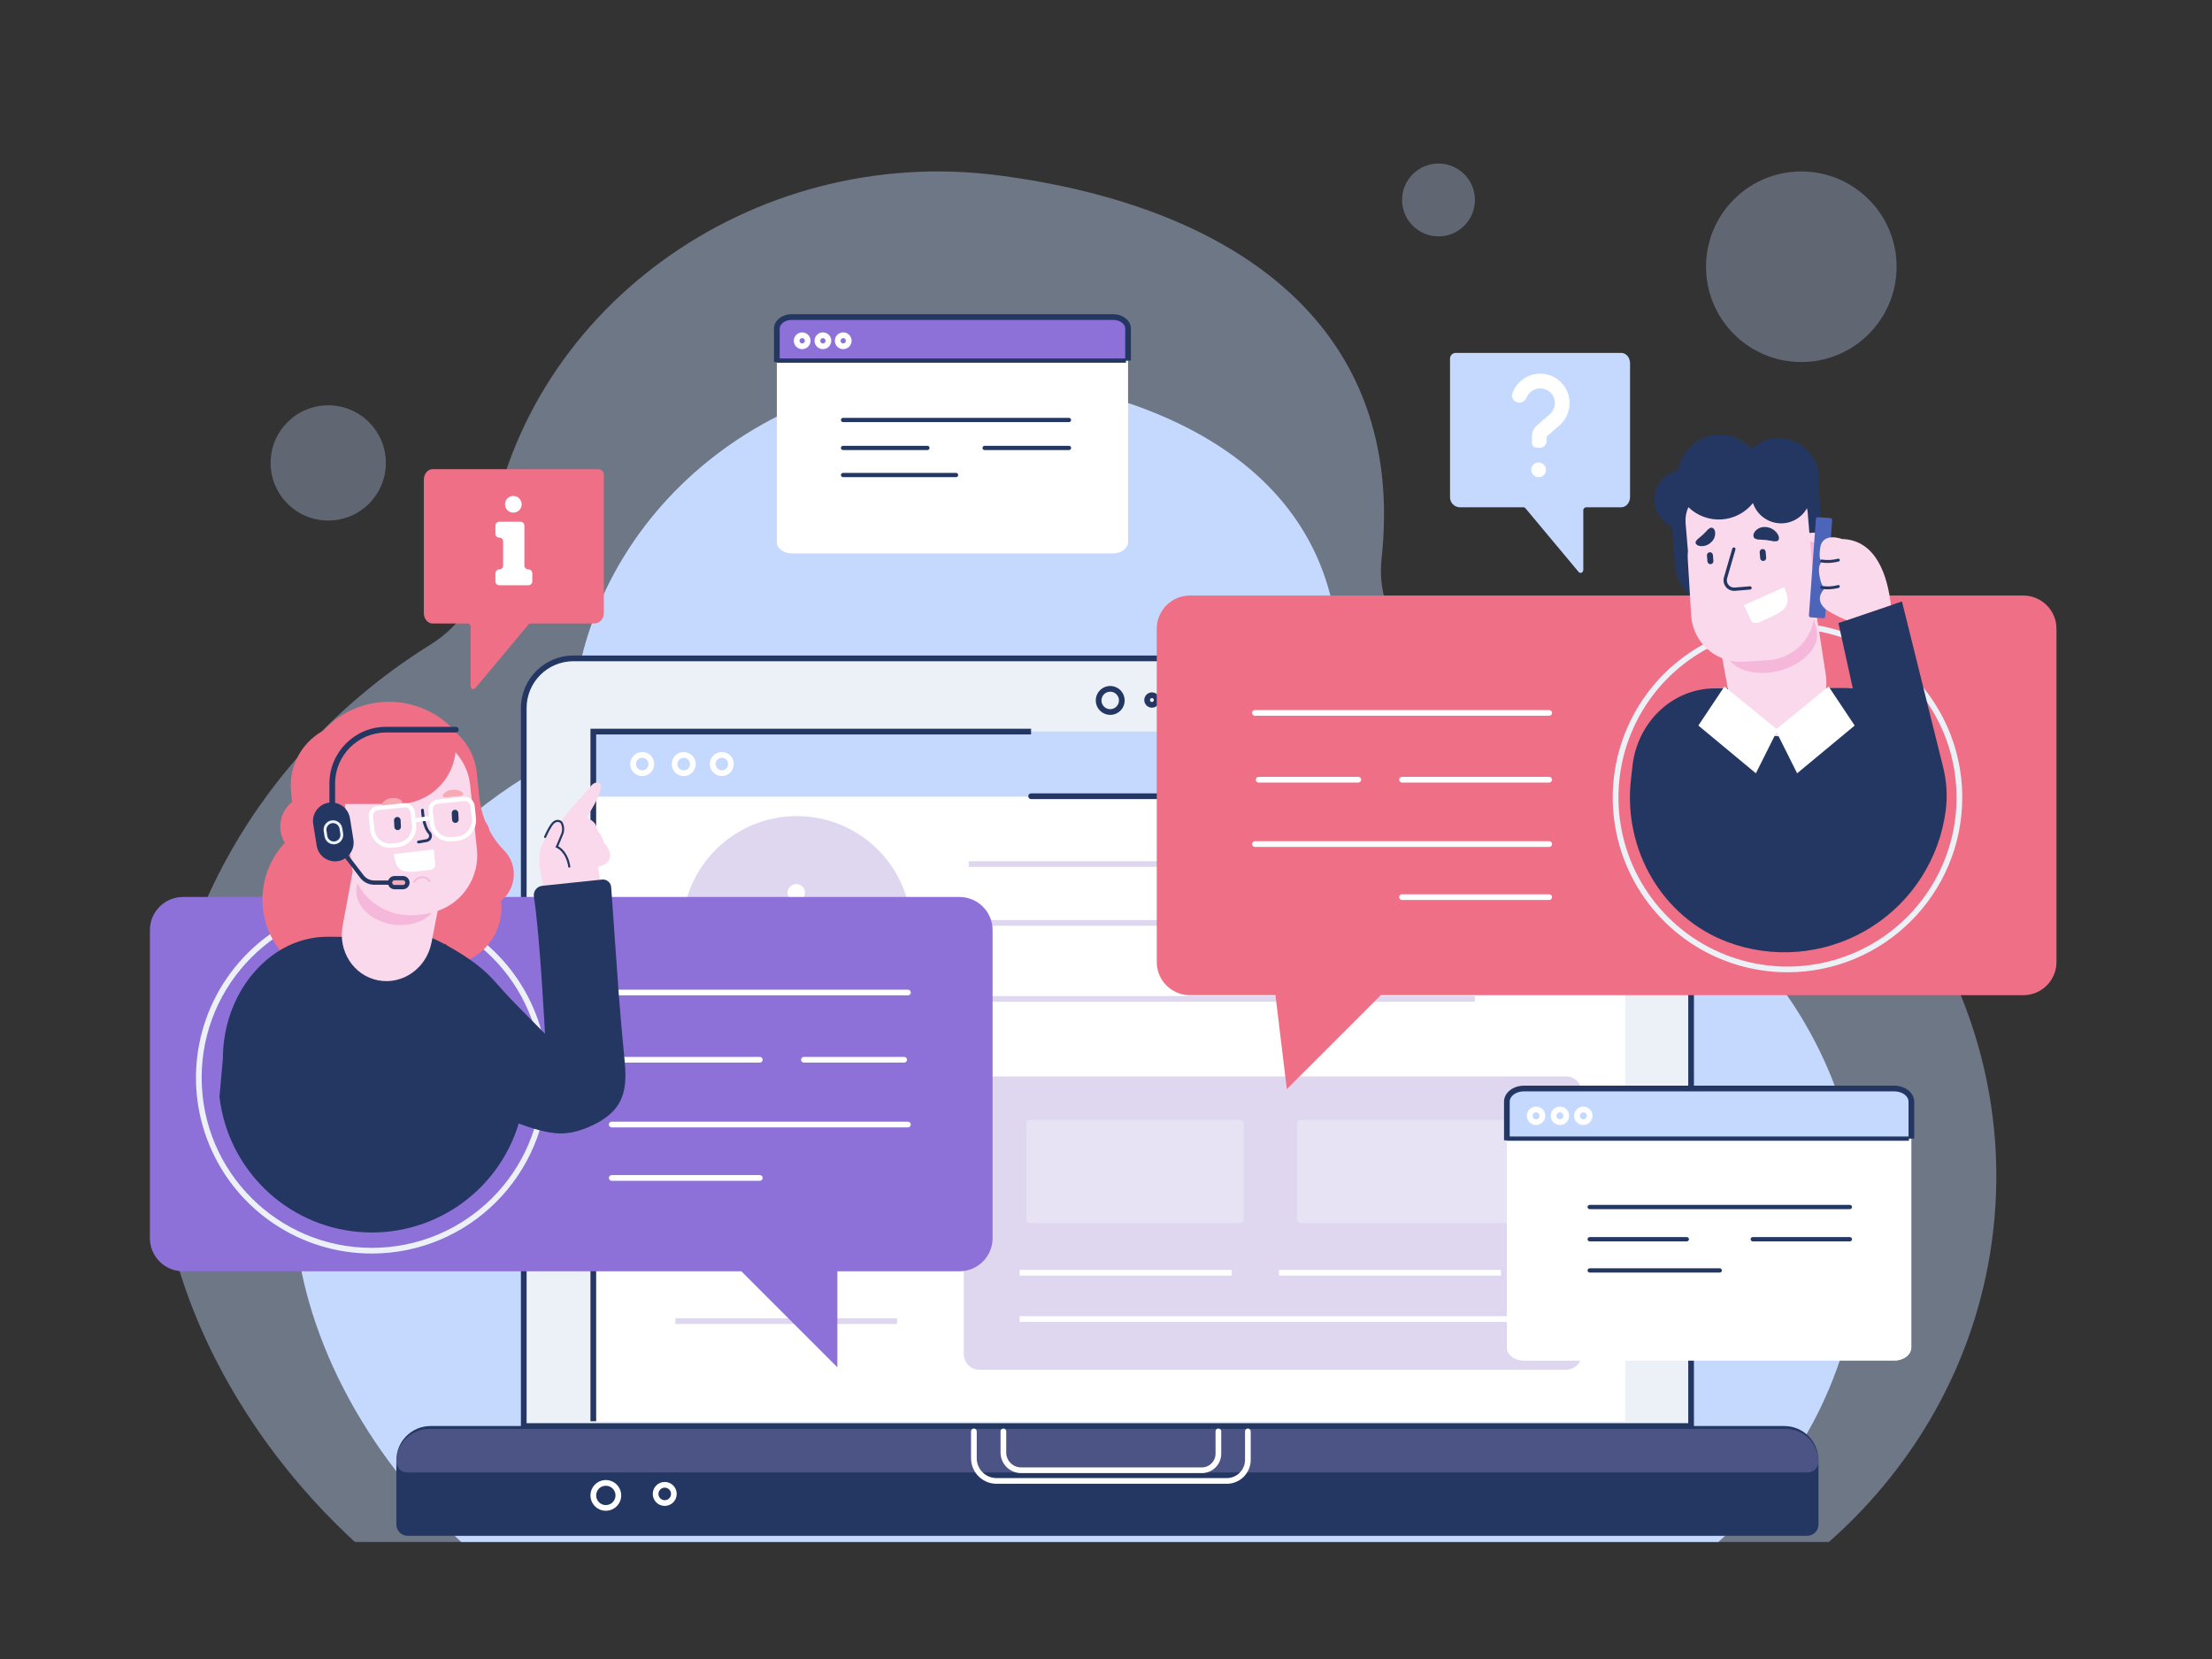 <svg id="landingsvg" xmlns="http://www.w3.org/2000/svg" xmlns:xlink="http://www.w3.org/1999/xlink" viewBox="450 150 1024 768 " shape-rendering="geometricPrecision" text-rendering="geometricPrecision">
    <rect x="450" y="150" width="1024" height="768" fill="#333333" stroke="none"/>
    <style>
        <![CDATA[#landingsvg-female_to {animation: landingsvg-female_to__to 3000ms linear infinite normal forwards}@keyframes landingsvg-female_to__to { 0% {transform: translate(714.446px,628.925px);animation-timing-function: cubic-bezier(0.39,0.575,0.565,1)} 16.667% {transform: translate(723.341px,600.093px);animation-timing-function: cubic-bezier(0.39,0.575,0.565,1)} 33.333% {transform: translate(714.446px,628.925px);animation-timing-function: cubic-bezier(0.39,0.575,0.565,1)} 50% {transform: translate(723.341px,600.093px);animation-timing-function: cubic-bezier(0.39,0.575,0.565,1)} 66.667% {transform: translate(714.446px,628.925px);animation-timing-function: cubic-bezier(0.39,0.575,0.565,1)} 83.333% {transform: translate(723.341px,600.093px);animation-timing-function: cubic-bezier(0.39,0.575,0.565,1)} 100% {transform: translate(714.446px,628.925px)} }#landingsvg-male_to {animation: landingsvg-male_to__to 3000ms linear infinite normal forwards}@keyframes landingsvg-male_to__to { 0% {transform: translate(1193.749px,502.707px);animation-timing-function: cubic-bezier(0.39,0.575,0.565,1)} 16.667% {transform: translate(1184.924px,470.528px);animation-timing-function: cubic-bezier(0.39,0.575,0.565,1)} 33.333% {transform: translate(1193.749px,502.707px);animation-timing-function: cubic-bezier(0.39,0.575,0.565,1)} 50% {transform: translate(1184.924px,470.528px);animation-timing-function: cubic-bezier(0.39,0.575,0.565,1)} 66.667% {transform: translate(1193.749px,502.707px);animation-timing-function: cubic-bezier(0.39,0.575,0.565,1)} 83.333% {transform: translate(1184.924px,470.528px);animation-timing-function: cubic-bezier(0.39,0.575,0.565,1)} 100% {transform: translate(1193.749px,502.707px)} }#landingsvg-question_to {animation: landingsvg-question_to__to 3000ms linear infinite normal forwards}@keyframes landingsvg-question_to__to { 0% {transform: translate(1162.927px,364.304px);animation-timing-function: cubic-bezier(0.39,0.575,0.565,1)} 16.667% {transform: translate(1156.827px,286.709px);animation-timing-function: cubic-bezier(0.39,0.575,0.565,1)} 33.333% {transform: translate(1162.927px,364.304px);animation-timing-function: cubic-bezier(0.39,0.575,0.565,1)} 50% {transform: translate(1156.827px,286.709px);animation-timing-function: cubic-bezier(0.39,0.575,0.565,1)} 66.667% {transform: translate(1162.927px,364.304px);animation-timing-function: cubic-bezier(0.39,0.575,0.565,1)} 83.333% {transform: translate(1156.827px,286.709px);animation-timing-function: cubic-bezier(0.39,0.575,0.565,1)} 100% {transform: translate(1162.927px,364.304px)} }#landingsvg-g25_to {animation: landingsvg-g25_to__to 3000ms linear infinite normal forwards}@keyframes landingsvg-g25_to__to { 0% {transform: translate(687.878px,418.119px);animation-timing-function: cubic-bezier(0.39,0.575,0.565,1)} 16.667% {transform: translate(705.629px,360.254px);animation-timing-function: cubic-bezier(0.39,0.575,0.565,1)} 33.333% {transform: translate(687.878px,418.119px);animation-timing-function: cubic-bezier(0.39,0.575,0.565,1)} 50% {transform: translate(705.629px,360.254px);animation-timing-function: cubic-bezier(0.39,0.575,0.565,1)} 66.667% {transform: translate(687.878px,418.119px);animation-timing-function: cubic-bezier(0.39,0.575,0.565,1)} 83.333% {transform: translate(705.629px,360.254px);animation-timing-function: cubic-bezier(0.39,0.575,0.565,1)} 100% {transform: translate(687.878px,418.119px)} }]]>
    </style>
    <g id="landingsvg-background">
        <g id="landingsvg-g1" opacity="0.41">
            <path
                id="landingsvg-path1"
                d="M523.514,684.8C518.813,583.923,570.774,497.281,649.199,448.456C663.714,439.512,673.355,424.434,675.382,407.505Q675.54,406.147,675.716,404.786C690.096,294.024,797.797,216.216,912.512,231.219C1022.241,245.57,1101.234,301.303,1089.566,408.632C1089.511,409.137,1089.451,409.871,1089.387,410.801C1087.349,440.049,1111.232,464.64,1141.628,465.333Q1151.19,465.551,1160.874,466.519C1291.784,479.667,1386.748,592.746,1372.806,718.989C1366.43,776.728,1338.078,827.299,1296.666,863.819L614.273,863.819C562.401,816.106,526.549,749.915,523.514,684.8Z"
                fill="rgb(197,217,255)"
                stroke="none"
                stroke-width="1"
            />
        </g>
        <circle id="landingsvg-circle1" r="26.674" transform="matrix(1 0 0 1 601.951 364.304)" opacity="0.31" fill="rgb(197,217,255)" stroke="none" stroke-width="1" />
        <circle
            id="landingsvg-circle2"
            r="44.118"
            transform="matrix(0.707 -0.707 0.707 0.707 1283.88 273.485)"
            opacity="0.31"
            fill="rgb(197,217,255)"
            stroke="none"
            stroke-width="1"
        />
        <path
            id="landingsvg-path2"
            d="M1132.787,242.57C1132.787,251.882,1125.238,259.431,1115.926,259.431C1106.614,259.431,1099.066,251.882,1099.066,242.57C1099.066,233.258,1106.615,225.709,1115.927,225.709C1120.398,225.709,1124.687,227.485,1127.849,230.647C1131.011,233.81,1132.787,238.098,1132.787,242.57Z"
            opacity="0.31"
            fill="rgb(197,217,255)"
            stroke="none"
            stroke-width="1"
        />
        <path
            id="landingsvg-path3"
            d="M586.079,711.143C582.069,625.11,626.384,551.216,693.269,509.577C705.648,501.948,713.87,489.089,715.599,474.651Q715.733,473.493,715.883,472.332C728.147,377.869,820.001,311.51,917.836,324.305C1011.418,336.545,1078.787,384.077,1068.836,475.612C1068.789,476.042,1068.738,476.669,1068.683,477.462C1066.945,502.407,1087.314,523.379,1113.237,523.97Q1121.392,524.156,1129.651,524.981C1241.298,536.195,1322.289,632.634,1310.398,740.301C1304.96,789.543,1280.78,832.674,1245.462,863.819L663.482,863.819C619.243,823.127,588.667,766.675,586.079,711.143Z"
            fill="rgb(197,217,255)"
            stroke="none"
            stroke-width="1"
        />
    </g>
    <g id="landingsvg-laptop">
        <g id="landingsvg-g2">
            <path
                id="landingsvg-path4"
                d="M1232.854,810.149L692.458,810.149L692.458,477.757C692.458,465.068,702.744,454.782,715.433,454.782L1209.879,454.782C1215.972,454.782,1221.816,457.203,1226.125,461.511C1230.434,465.82,1232.854,471.664,1232.854,477.757Z"
                fill="rgb(236,241,247)"
                stroke="none"
                stroke-width="1"
            />
            <path
                id="landingsvg-path5"
                d="M1234.172,811.466L691.139,811.466L691.139,477.757C691.155,464.347,702.022,453.48,715.432,453.464L1209.879,453.464C1223.289,453.48,1234.157,464.347,1234.172,477.757ZM693.776,808.829L1231.536,808.829L1231.536,477.757C1231.522,465.802,1221.834,456.114,1209.879,456.101L715.432,456.101C703.477,456.114,693.789,465.802,693.776,477.757Z"
                fill="rgb(36,55,98)"
                stroke="none"
                stroke-width="1"
            />
        </g>
        <rect id="landingsvg-rect1" width="477.72" height="319.254" rx="0" ry="0" transform="matrix(1 0 0 1 724.66 488.676)" fill="rgb(255,255,255)" stroke="none" stroke-width="1" />
        <rect id="landingsvg-rect2" width="477.72" height="30.177" rx="0" ry="0" transform="matrix(1 0 0 1 724.66 488.618)" fill="rgb(197,217,255)" stroke="none" stroke-width="1" />
        <path
            id="landingsvg-path6"
            d="M747.301,509.253C745.058,509.253,743.035,507.902,742.176,505.829C741.318,503.757,741.792,501.371,743.378,499.785C744.965,498.199,747.35,497.724,749.423,498.583C751.495,499.441,752.847,501.464,752.846,503.707C752.842,506.768,750.362,509.249,747.301,509.253ZM747.301,500.797C746.124,500.796,745.063,501.505,744.612,502.593C744.161,503.68,744.41,504.932,745.242,505.764C746.074,506.597,747.326,506.846,748.414,506.395C749.501,505.945,750.21,504.884,750.21,503.707C750.208,502.101,748.907,500.799,747.301,500.797Z"
            fill="rgb(255,255,255)"
            stroke="none"
            stroke-width="1"
        />
        <path
            id="landingsvg-path7"
            d="M766.515,509.253C764.271,509.253,762.249,507.901,761.391,505.829C760.533,503.756,761.007,501.37,762.594,499.784C764.18,498.198,766.566,497.724,768.638,498.583C770.711,499.442,772.062,501.464,772.061,503.707C772.057,506.769,769.576,509.25,766.515,509.253ZM766.515,500.797C765.338,500.797,764.277,501.506,763.826,502.593C763.376,503.681,763.625,504.932,764.457,505.764C765.289,506.597,766.541,506.846,767.628,506.395C768.716,505.945,769.425,504.884,769.425,503.707C769.423,502.1,768.121,500.798,766.515,500.797Z"
            fill="rgb(255,255,255)"
            stroke="none"
            stroke-width="1"
        />
        <path
            id="landingsvg-path8"
            d="M784.147,509.253C781.904,509.253,779.881,507.902,779.023,505.829C778.164,503.757,778.639,501.371,780.225,499.785C781.811,498.199,784.197,497.724,786.269,498.583C788.342,499.441,789.693,501.464,789.693,503.707C789.689,506.768,787.208,509.249,784.147,509.253ZM784.147,500.797C782.97,500.796,781.909,501.505,781.458,502.593C781.008,503.68,781.256,504.932,782.089,505.764C782.921,506.597,784.173,506.846,785.26,506.395C786.348,505.945,787.057,504.884,787.057,503.707C787.055,502.101,785.753,500.799,784.147,500.797Z"
            fill="rgb(255,255,255)"
            stroke="none"
            stroke-width="1"
        />
        <polygon
            id="landingsvg-polygon1"
            points="725.977,807.931 723.341,807.931 723.341,487.358 927.31,487.358 927.31,489.994 725.977,489.994 725.977,807.931"
            fill="rgb(36,55,98)"
            stroke="none"
            stroke-width="1"
        />
        <g id="landingsvg-g3" opacity="0.4">
            <circle id="landingsvg-circle3" r="53.101" transform="matrix(1 0 0 1 818.869 580.894)" fill="rgb(175,156,218)" stroke="none" stroke-width="1" />
            <path
                id="landingsvg-path9"
                d="M903.416,648.303L1174.954,648.303C1178.962,648.303,1182.211,651.552,1182.211,655.56L1182.211,776.864C1182.211,780.872,1178.962,784.122,1174.954,784.122L903.415,784.122C901.491,784.122,899.645,783.357,898.284,781.996C896.923,780.635,896.158,778.789,896.158,776.864L896.158,655.561C896.158,653.636,896.923,651.79,898.284,650.429C899.645,649.068,901.491,648.303,903.416,648.303Z"
                fill="rgb(175,156,218)"
                stroke="none"
                stroke-width="1"
            />
            <path
                id="landingsvg-path10"
                d="M926.784,668.432L1024.064,668.432C1024.509,668.432,1024.935,668.609,1025.249,668.923C1025.563,669.237,1025.74,669.663,1025.74,670.108L1025.74,714.537C1025.74,714.981,1025.563,715.407,1025.249,715.721C1024.935,716.036,1024.509,716.212,1024.064,716.212L926.784,716.212C926.34,716.212,925.914,716.036,925.6,715.721C925.286,715.407,925.109,714.981,925.109,714.537L925.109,670.108C925.109,669.182,925.859,668.432,926.784,668.432Z"
                opacity="0.28"
                fill="rgb(255,255,255)"
                stroke="none"
                stroke-width="1"
            />
            <path
                id="landingsvg-path11"
                d="M1052.194,668.432L1149.474,668.432C1149.918,668.432,1150.344,668.609,1150.658,668.923C1150.972,669.237,1151.149,669.663,1151.149,670.108L1151.149,714.537C1151.149,714.981,1150.972,715.407,1150.658,715.721C1150.344,716.036,1149.918,716.212,1149.474,716.212L1052.193,716.212C1051.268,716.212,1050.518,715.462,1050.518,714.537L1050.518,670.108C1050.518,669.663,1050.695,669.237,1051.009,668.923C1051.323,668.609,1051.749,668.432,1052.194,668.432Z"
                opacity="0.28"
                fill="rgb(255,255,255)"
                stroke="none"
                stroke-width="1"
            />
            <g id="landingsvg-g4">
                <path
                    id="landingsvg-path12"
                    d="M825.845,594.832L825.935,594.832C826.966,594.832,827.802,595.668,827.802,596.699L827.802,600.65C827.802,601.145,827.605,601.62,827.255,601.97C826.905,602.32,826.43,602.517,825.935,602.517L811.804,602.517C810.772,602.517,809.937,601.681,809.937,600.65L809.937,596.723C809.937,595.692,810.772,594.856,811.804,594.856L811.807,594.856C812.838,594.856,813.674,594.02,813.674,592.989L813.674,581.321C813.674,580.29,812.838,579.454,811.807,579.454L811.807,579.454C811.311,579.454,810.837,579.257,810.486,578.907C810.136,578.557,809.939,578.082,809.939,577.587L809.939,573.631C809.939,573.136,810.136,572.661,810.486,572.311C810.837,571.961,811.311,571.764,811.807,571.764L822.11,571.764C822.605,571.764,823.08,571.961,823.43,572.311C823.78,572.661,823.977,573.136,823.977,573.631L823.977,592.965C823.977,593.46,824.174,593.935,824.524,594.285C824.874,594.636,825.35,594.832,825.845,594.832Z"
                    fill="rgb(255,255,255)"
                    stroke="none"
                    stroke-width="1"
                />
                <path
                    id="landingsvg-path13"
                    d="M818.615,559.27L818.615,559.27C820.846,559.27,822.655,561.079,822.655,563.31L822.655,563.31C822.655,565.541,820.846,567.35,818.615,567.35L818.615,567.35C816.384,567.35,814.575,565.541,814.575,563.31L814.575,563.31C814.575,561.079,816.384,559.27,818.615,559.27Z"
                    fill="rgb(255,255,255)"
                    stroke="none"
                    stroke-width="1"
                />
            </g>
            <rect id="landingsvg-rect3" width="234.295" height="2.636" rx="0" ry="0" transform="matrix(1 0 0 1 898.457 548.672)" fill="rgb(175,156,218)" stroke="none" stroke-width="1" />
            <rect id="landingsvg-rect4" width="234.295" height="2.636" rx="0" ry="0" transform="matrix(1 0 0 1 898.457 611.117)" fill="rgb(175,156,218)" stroke="none" stroke-width="1" />
            <rect id="landingsvg-rect5" width="98.166" height="2.636" rx="0" ry="0" transform="matrix(1 0 0 1 898.457 575.921)" fill="rgb(175,156,218)" stroke="none" stroke-width="1" />
            <rect id="landingsvg-rect6" width="102.607" height="2.636" rx="0" ry="0" transform="matrix(1 0 0 1 762.654 732.971)" fill="rgb(175,156,218)" stroke="none" stroke-width="1" />
            <rect id="landingsvg-rect7" width="102.607" height="2.636" rx="0" ry="0" transform="matrix(1 0 0 1 762.654 760.282)" fill="rgb(175,156,218)" stroke="none" stroke-width="1" />
            <rect id="landingsvg-rect8" width="102.746" height="2.636" rx="0" ry="0" transform="matrix(1 0 0 1 1018.52 575.921)" fill="rgb(175,156,218)" stroke="none" stroke-width="1" />
            <rect id="landingsvg-rect9" width="234.295" height="2.636" rx="0" ry="0" transform="matrix(1 0 0 1 922.037 759.327)" fill="rgb(255,255,255)" stroke="none" stroke-width="1" />
            <rect id="landingsvg-rect10" width="98.166" height="2.636" rx="0" ry="0" transform="matrix(1 0 0 1 922.037 737.858)" fill="rgb(255,255,255)" stroke="none" stroke-width="1" />
            <rect id="landingsvg-rect11" width="102.746" height="2.636" rx="0" ry="0" transform="matrix(1 0 0 1 1042.1 737.858)" fill="rgb(255,255,255)" stroke="none" stroke-width="1" />
        </g>
        <path
            id="landingsvg-path14"
            d="M963.951,480.937C961.247,480.937,958.809,479.309,957.774,476.811C956.739,474.312,957.311,471.437,959.223,469.525C961.135,467.612,964.011,467.04,966.509,468.075C969.007,469.11,970.636,471.548,970.636,474.252C970.631,477.942,967.641,480.932,963.951,480.937ZM963.951,470.203C961.715,470.202,959.902,472.015,959.901,474.251C959.901,476.487,961.713,478.3,963.95,478.301C966.186,478.301,967.999,476.489,968,474.253C967.998,472.017,966.187,470.206,963.951,470.203Z"
            fill="rgb(36,55,98)"
            stroke="none"
            stroke-width="1"
        />
        <path
            id="landingsvg-path15"
            d="M983.26,477.606C981.829,477.606,980.538,476.743,979.991,475.421C979.443,474.099,979.746,472.577,980.758,471.565C981.77,470.553,983.292,470.25,984.614,470.798C985.937,471.345,986.799,472.636,986.799,474.067C986.797,476.02,985.214,477.604,983.26,477.606ZM983.26,473.164C982.895,473.164,982.566,473.384,982.426,473.722C982.287,474.059,982.364,474.447,982.622,474.705C982.88,474.963,983.268,475.04,983.605,474.901C983.943,474.761,984.162,474.432,984.162,474.067C984.162,473.569,983.758,473.165,983.26,473.164Z"
            fill="rgb(36,55,98)"
            stroke="none"
            stroke-width="1"
        />
        <path
            id="landingsvg-path16"
            d="M1286.556,860.981L638.756,860.981C637.358,860.981,636.017,860.425,635.028,859.436C634.039,858.448,633.483,857.106,633.484,855.708L633.484,825.967C633.484,821.771,635.15,817.748,638.116,814.782C641.083,811.815,645.106,810.149,649.301,810.149L1276.011,810.149C1280.206,810.149,1284.23,811.815,1287.196,814.782C1290.163,817.748,1291.829,821.771,1291.829,825.967L1291.829,855.708C1291.829,857.106,1291.274,858.448,1290.285,859.436C1289.296,860.425,1287.955,860.981,1286.556,860.981Z"
            fill="rgb(36,55,98)"
            stroke="none"
            stroke-width="1"
        />
        <path
            id="landingsvg-path17"
            d="M1286.785,831.656L638.527,831.656C637.189,831.656,635.906,831.124,634.96,830.179C634.015,829.233,633.483,827.95,633.483,826.612L633.483,826.612C633.484,818.256,640.257,811.483,648.613,811.482L1276.698,811.482C1280.71,811.482,1284.559,813.076,1287.396,815.914C1290.234,818.751,1291.828,822.599,1291.828,826.612L1291.828,826.612C1291.828,829.397,1289.57,831.655,1286.785,831.656Z"
            opacity="0.29"
            fill="rgb(175,156,218)"
            stroke="none"
            stroke-width="1"
        />
        <path
            id="landingsvg-path18"
            d="M1017.93,836.884L911.331,836.884C904.813,836.876,899.532,831.594,899.525,825.077L899.525,812.617C899.532,811.893,900.12,811.31,900.844,811.31C901.567,811.31,902.155,811.893,902.162,812.617L902.162,825.077C902.167,830.139,906.269,834.241,911.331,834.247L1017.93,834.247C1022.583,834.242,1026.354,830.471,1026.359,825.818L1026.359,812.617C1026.365,811.893,1026.953,811.31,1027.677,811.31C1028.4,811.31,1028.989,811.893,1028.995,812.617L1028.995,825.819C1028.988,831.927,1024.038,836.877,1017.93,836.884Z"
            fill="rgb(255,255,255)"
            stroke="none"
            stroke-width="1"
        />
        <path
            id="landingsvg-path19"
            d="M1006.378,831.943L922.723,831.943C917.452,831.937,913.18,827.666,913.174,822.395L913.174,812.617C913.18,811.893,913.769,811.31,914.492,811.31C915.216,811.31,915.804,811.893,915.81,812.617L915.81,822.395C915.814,826.211,918.907,829.303,922.723,829.307L1006.378,829.307C1009.873,829.303,1012.705,826.471,1012.709,822.976L1012.709,812.616C1012.715,811.893,1013.303,811.31,1014.027,811.31C1014.75,811.31,1015.339,811.893,1015.345,812.616L1015.345,822.976C1015.34,827.927,1011.328,831.938,1006.378,831.943Z"
            fill="rgb(255,255,255)"
            stroke="none"
            stroke-width="1"
        />
        <path
            id="landingsvg-path20"
            d="M730.458,849.383C727.58,849.383,724.984,847.649,723.883,844.989C722.781,842.33,723.39,839.268,725.426,837.233C727.462,835.197,730.523,834.588,733.183,835.691C735.842,836.793,737.576,839.388,737.576,842.267C737.571,846.196,734.387,849.379,730.458,849.383ZM730.458,837.785C727.984,837.785,725.977,839.791,725.977,842.265C725.977,844.74,727.983,846.747,730.457,846.747C732.932,846.747,734.939,844.742,734.939,842.267C734.937,839.793,732.932,837.788,730.458,837.785Z"
            fill="rgb(255,255,255)"
            stroke="none"
            stroke-width="1"
        />
        <path
            id="landingsvg-path21"
            d="M757.725,847.128C754.663,847.128,752.181,844.646,752.181,841.584C752.18,838.522,754.662,836.04,757.724,836.039C760.786,836.039,763.269,838.521,763.269,841.582C763.267,844.643,760.786,847.124,757.725,847.128ZM757.725,838.676C756.549,838.676,755.488,839.384,755.038,840.471C754.588,841.558,754.837,842.809,755.669,843.64C756.501,844.472,757.752,844.72,758.839,844.27C759.925,843.819,760.633,842.759,760.633,841.582C760.631,839.977,759.33,838.677,757.725,838.676Z"
            fill="rgb(255,255,255)"
            stroke="none"
            stroke-width="1"
        />
        <path
            id="landingsvg-path22"
            d="M1202.379,519.914L927.31,519.914C926.586,519.907,926.003,519.319,926.003,518.596C926.003,517.872,926.586,517.284,927.31,517.277L1202.38,517.277C1202.854,517.273,1203.293,517.524,1203.531,517.933C1203.769,518.343,1203.769,518.848,1203.531,519.258C1203.293,519.667,1202.854,519.918,1202.38,519.914Z"
            fill="rgb(36,55,98)"
            stroke="none"
            stroke-width="1"
        />
    </g>
    <g id="landingsvg-female_to" transform="translate(714.446,628.925)">
        <g id="landingsvg-female" transform="translate(-714.446,-628.925)">
            <g id="landingsvg-g5">
                <path
                    id="landingsvg-path23"
                    d="M894.149,565.235L534.744,565.235C526.265,565.235,519.391,572.109,519.391,580.588L519.391,723.162C519.391,727.234,521.009,731.139,523.888,734.018C526.767,736.897,530.672,738.515,534.744,738.515L793.183,738.515L837.638,782.97L837.638,738.515L894.149,738.515C898.22,738.515,902.126,736.897,905.005,734.018C907.884,731.139,909.501,727.234,909.501,723.162L909.501,580.588C909.501,576.516,907.884,572.611,905.005,569.732C902.125,566.853,898.22,565.235,894.149,565.235Z"
                    fill="rgb(141,113,216)"
                    stroke="none"
                    stroke-width="1"
                />
                <path
                    id="landingsvg-path24"
                    d="M622.141,730.304C589.21,730.304,559.521,710.467,546.919,680.042C534.316,649.617,541.283,614.597,564.569,591.311C587.855,568.025,622.875,561.06,653.3,573.662C683.724,586.265,703.561,615.954,703.561,648.885C703.51,693.831,667.087,730.254,622.141,730.304ZM622.141,570.1C578.63,570.1,543.357,605.373,543.357,648.884C543.357,692.395,578.629,727.668,622.14,727.668C665.651,727.668,700.924,692.396,700.925,648.885C700.876,605.394,665.632,570.15,622.141,570.1Z"
                    fill="rgb(236,241,247)"
                    stroke="none"
                    stroke-width="1"
                />
              <animateTransform repeatCount="indefinite"/>
            </g>
            <path
                id="landingsvg-path25"
                d="M870.293,610.783L733.171,610.783C732.447,610.776,731.864,610.188,731.864,609.464C731.864,608.741,732.447,608.153,733.171,608.146L870.293,608.146C870.767,608.142,871.206,608.392,871.444,608.802C871.682,609.211,871.682,609.717,871.444,610.127C871.206,610.536,870.767,610.787,870.293,610.783Z"
                fill="rgb(255,255,255)"
                stroke="none"
                stroke-width="1"
            />
            <path
                id="landingsvg-path26"
                d="M870.293,671.899L733.171,671.899C732.447,671.892,731.864,671.304,731.864,670.581C731.864,669.857,732.447,669.269,733.171,669.263L870.293,669.263C870.767,669.258,871.206,669.509,871.444,669.918C871.682,670.328,871.682,670.834,871.444,671.243C871.206,671.653,870.767,671.903,870.293,671.899Z"
                fill="rgb(255,255,255)"
                stroke="none"
                stroke-width="1"
            />
            <path
                id="landingsvg-path27"
                d="M801.733,641.908L733.171,641.908C732.447,641.902,731.864,641.314,731.864,640.59C731.864,639.867,732.447,639.278,733.171,639.272L801.733,639.272C802.206,639.268,802.646,639.518,802.884,639.928C803.122,640.337,803.122,640.843,802.884,641.252C802.646,641.662,802.206,641.912,801.733,641.908Z"
                fill="rgb(255,255,255)"
                stroke="none"
                stroke-width="1"
            />
            <path
                id="landingsvg-path28"
                d="M801.733,696.622L733.171,696.622C732.447,696.615,731.864,696.027,731.864,695.304C731.864,694.58,732.447,693.992,733.171,693.986L801.733,693.986C802.206,693.981,802.646,694.232,802.884,694.641C803.122,695.051,803.122,695.557,802.884,695.966C802.646,696.376,802.206,696.626,801.733,696.622Z"
                fill="rgb(255,255,255)"
                stroke="none"
                stroke-width="1"
            />
            <path
                id="landingsvg-path29"
                d="M868.541,641.908L822.144,641.908C821.421,641.902,820.838,641.314,820.838,640.59C820.838,639.867,821.421,639.278,822.144,639.272L868.541,639.272C869.015,639.268,869.454,639.518,869.692,639.928C869.93,640.337,869.93,640.843,869.692,641.252C869.454,641.662,869.015,641.912,868.541,641.908Z"
                fill="rgb(255,255,255)"
                stroke="none"
                stroke-width="1"
            />
            <g id="landingsvg-g6">
                <path
                    id="landingsvg-path30"
                    d="M687.8,553.2C687.446,549.557,685.837,546.15,683.25,543.561C680.691,540.976,678.512,538.042,676.775,534.846C676.338,533.123,675.587,531.496,674.562,530.044C673.131,526.383,672.21,522.542,671.822,518.63L671.145,511.673C671.131,511.55,671.123,511.425,671.109,511.301L670.785,507.986C670.112,501.1,666.975,494.689,661.952,489.931C654.891,481.336,644.653,475.962,633.568,475.031L633.568,475.031C620.832,473.94,608.31,478.815,599.664,488.23C589.508,493.782,583.632,504.848,584.722,516.371L585.2,521.28C582.083,523.759,580.126,527.414,579.788,531.382L579.788,531.382C579.526,534.461,580.255,537.543,581.871,540.178C572.342,550.325,569.068,564.842,573.319,578.096C577.57,591.351,588.677,601.256,602.329,603.968C615.982,606.681,630.031,601.774,639.026,591.151C643.109,594.376,648.05,596.328,653.234,596.764L653.234,596.764C660.275,597.363,667.266,595.14,672.668,590.584C678.07,586.028,681.441,579.513,682.04,572.472L682.04,572.472C682.191,570.681,682.16,568.878,681.948,567.093C686.109,563.739,688.307,558.52,687.8,553.2Z"
                    fill="rgb(239,112,134)"
                    stroke="none"
                    stroke-width="1"
                />
                <g id="landingsvg-g7">
                    <g id="landingsvg-g8">
                        <path
                            id="landingsvg-path31"
                            d="M700.279,553.959C699.433,550.197,699.45,546.291,700.329,542.537L705.121,532.139C705.869,530.483,707.725,529.632,709.468,530.147C709.494,530.155,709.521,530.163,709.547,530.172L715.024,523.498C715.725,522.645,723.336,514.38,723.944,513.458C724.634,512.413,727.625,511.332,728.12,513.444C729.034,517.342,721.5,528.449,721.5,528.449C721.5,528.449,725.183,530.041,725.854,532.072C726.525,534.104,726.822,534.79,726.822,534.79C728.127,536.247,729.058,537.998,729.537,539.894L729.914,540.763C729.914,540.763,730.808,540.498,732.194,544.387C732.777,545.904,732.473,547.619,731.406,548.845C730.69,549.699,729.754,550.34,728.7,550.7L726.861,551.355L728.811,564.389L701.912,562.987Z"
                            fill="rgb(249,217,235)"
                            stroke="none"
                            stroke-width="1"
                        />
                        <g id="landingsvg-g9">
                            <path
                                id="landingsvg-path32"
                                d="M713.548,551.187C712.373,543.738,707.79,541.991,707.79,541.991C707.79,541.991,708.813,539.673,710.16,536.342C710.915,534.62,710.861,532.651,710.014,530.973C709.894,530.741,709.713,530.545,709.492,530.406C708.776,529.959,707.001,529.311,705.12,532.139C704.056,533.832,703.129,535.609,702.35,537.451"
                                fill="rgb(249,217,235)"
                                stroke="none"
                                stroke-width="1"
                            />
                            <path
                                id="landingsvg-path33"
                                d="M713.547,551.67C713.31,551.67,713.107,551.497,713.07,551.262C711.958,544.21,707.793,542.511,707.617,542.442L707.146,542.258L707.348,541.796C707.358,541.773,708.383,539.446,709.713,536.16C710.413,534.571,710.367,532.752,709.588,531.2C709.507,531.043,709.385,530.91,709.236,530.816C708.536,530.379,707.12,530.005,705.523,532.407C704.471,534.075,703.558,535.827,702.793,537.645C702.686,537.889,702.401,538,702.156,537.893C701.912,537.786,701.801,537.501,701.908,537.256C702.695,535.387,703.634,533.586,704.718,531.871C706.904,528.585,709.12,529.605,709.748,529.995C710.042,530.179,710.281,530.439,710.442,530.747C711.355,532.551,711.416,534.669,710.609,536.523C709.607,538.999,708.777,540.935,708.42,541.757C709.66,542.424,713.028,544.786,714.025,551.111C714.045,551.238,714.014,551.367,713.939,551.471C713.864,551.575,713.75,551.644,713.623,551.664C713.598,551.668,713.573,551.67,713.547,551.67Z"
                                fill="rgb(36,55,98)"
                                stroke="none"
                                stroke-width="1"
                            />
                        </g>
                    </g>
                    <path
                        id="landingsvg-path34"
                        d="M738.945,638.816C738.043,629.716,737.26,620.604,736.537,611.487C735.917,603.672,733.768,571.805,732.921,560.649C732.843,559.628,732.355,558.681,731.567,558.027C730.779,557.372,729.76,557.064,728.741,557.174L701.03,560.071C699.843,560.19,698.757,560.792,698.025,561.735C697.294,562.678,696.981,563.879,697.161,565.059C699.951,583.089,702.29,628.564,702.29,628.564L688.439,614.521C684.921,610.954,681.638,607.17,678.273,603.458C672.36,596.935,664.554,591.955,656.854,587.63L655.934,586.801L656.009,587.168C653.761,585.927,651.446,584.809,649.076,583.819L601.042,583.658C598.62,583.681,596.205,583.93,593.829,584.401C574.432,588.041,558.189,605.954,554.149,628.997C553.501,632.681,553.175,636.413,553.173,640.153L551.601,657.708C555.472,691.147,582.285,717.275,615.813,720.278C649.341,723.282,680.371,702.335,690.123,670.117C696.626,672.532,703.208,674.486,708.71,674.695C714.184,674.904,719.587,673.208,724.554,670.807C729.169,668.576,733.652,665.575,736.363,661.095C740.43,654.376,739.688,646.325,738.945,638.816Z"
                        fill="rgb(36,55,98)"
                        stroke="none"
                        stroke-width="1"
                    />
                </g>
                <g id="landingsvg-g10">
                    <path
                        id="landingsvg-path35"
                        d="M670.804,543.358L667.629,513.315C667.034,507.714,664.671,502.448,660.883,498.28C659.381,511.895,647.878,522.202,634.18,522.204L609.673,522.204L612.56,549.514C612.705,550.807,612.949,552.088,613.289,553.345L608.647,578.402C606.345,590.235,613.677,601.617,625.025,603.825C636.373,606.033,647.438,598.231,649.741,586.398L652.601,571.698C664.488,567.593,672.014,555.876,670.804,543.358Z"
                        fill="rgb(249,217,235)"
                        stroke="none"
                        stroke-width="1"
                    />
                    <path
                        id="landingsvg-path36"
                        d="M643.013,573.549C631.647,574.817,620.67,568.976,615.37,558.842L615.049,560.926C613.846,568.735,621.308,576.365,631.717,577.969L631.717,577.969C639.237,579.127,646.218,576.813,649.979,572.5C648.687,572.835,647.373,573.078,646.047,573.228Z"
                        opacity="0.46"
                        fill="rgb(239,146,199)"
                        stroke="none"
                        stroke-width="1"
                    />
                    <g id="landingsvg-g11">
                        <path
                            id="landingsvg-path37"
                            d="M660.875,530.955L660.875,530.955C661.279,530.935,661.659,530.755,661.931,530.454C662.202,530.154,662.343,529.758,662.322,529.354L662.168,526.305C662.148,525.901,661.968,525.521,661.667,525.25C661.367,524.978,660.971,524.837,660.567,524.858L660.567,524.858C660.163,524.878,659.783,525.058,659.512,525.359C659.24,525.659,659.099,526.055,659.12,526.459L659.274,529.508C659.294,529.912,659.474,530.292,659.775,530.563C660.075,530.835,660.471,530.976,660.875,530.955Z"
                            fill="rgb(36,55,98)"
                            stroke="none"
                            stroke-width="1"
                        />
                        <g id="landingsvg-g12">
                            <path
                                id="landingsvg-path38"
                                d="M634.158,534.289L634.158,534.289C634.563,534.269,634.942,534.089,635.214,533.788C635.485,533.488,635.626,533.092,635.606,532.688L635.452,529.639C635.409,528.797,634.692,528.149,633.85,528.192L633.85,528.192C633.446,528.212,633.066,528.392,632.795,528.693C632.523,528.993,632.382,529.389,632.403,529.793L632.557,532.842C632.577,533.246,632.758,533.626,633.058,533.897C633.358,534.169,633.754,534.31,634.158,534.289Z"
                                fill="rgb(36,55,98)"
                                stroke="none"
                                stroke-width="1"
                            />
                            <path
                                id="landingsvg-path39"
                                d="M655.675,519.112C656.368,519.211,657.074,519.179,657.755,519.019C658.483,518.9,659.217,518.797,659.859,518.727C660.503,518.656,661.245,518.598,661.985,518.557C662.68,518.567,663.37,518.445,664.02,518.198C664.539,517.931,664.671,517.312,663.902,516.653C662.56,515.744,660.921,515.382,659.321,515.641C657.753,515.702,656.282,516.411,655.259,517.6C654.746,518.399,655.083,518.965,655.675,519.112Z"
                                fill="rgb(247,169,180)"
                                stroke="none"
                                stroke-width="1"
                            />
                            <path
                                id="landingsvg-path40"
                                d="M627.544,523.393C628.245,523.466,628.953,523.399,629.628,523.196C630.35,523.034,631.08,522.889,631.72,522.784C632.36,522.679,633.103,522.581,633.843,522.501C634.541,522.479,635.228,522.316,635.861,522.023C636.362,521.713,636.448,521.048,635.626,520.384C634.241,519.488,632.557,519.179,630.944,519.524C629.363,519.672,627.925,520.505,627.011,521.803C626.556,522.678,626.938,523.266,627.544,523.393Z"
                                fill="rgb(247,169,180)"
                                stroke="none"
                                stroke-width="1"
                            />
                            <path
                                id="landingsvg-path41"
                                d="M643.75,540.452C643.409,540.451,643.125,540.19,643.095,539.85C643.066,539.51,643.301,539.204,643.637,539.144L647.347,538.489C647.839,538.403,648.26,538.085,648.479,537.635C648.697,537.186,648.686,536.659,648.45,536.218C645.251,532.994,644.919,525.401,644.906,525.078C644.892,524.714,645.176,524.408,645.539,524.394C645.717,524.377,645.892,524.437,646.023,524.558C646.154,524.678,646.227,524.849,646.224,525.027C646.227,525.101,646.553,532.524,649.439,535.342L649.543,535.473C650.031,536.285,650.088,537.285,649.694,538.147C649.301,539.009,648.509,539.622,647.576,539.786L643.866,540.442C643.828,540.449,643.789,540.452,643.75,540.452Z"
                                fill="rgb(36,55,98)"
                                stroke="none"
                                stroke-width="1"
                            />
                            <path
                                id="landingsvg-path42"
                                d="M641.847,558.662C641.708,558.667,641.577,558.598,641.503,558.481C641.429,558.363,641.423,558.215,641.488,558.093C642.238,556.669,643.689,555.753,645.297,555.689C646.905,555.626,648.424,556.425,649.283,557.785C649.394,557.966,649.34,558.202,649.16,558.316C648.981,558.43,648.744,558.379,648.627,558.201C647.916,557.075,646.659,556.414,645.328,556.466C643.997,556.518,642.796,557.276,642.175,558.454C642.111,558.577,641.986,558.656,641.847,558.662Z"
                                opacity="0.46"
                                fill="rgb(239,146,199)"
                                stroke="none"
                                stroke-width="1"
                            />
                            <path
                                id="landingsvg-path43"
                                d="M641.667,530.821C641.151,530.82,640.722,530.421,640.683,529.906C640.645,529.39,641.01,528.933,641.521,528.855L649.577,527.637C649.928,527.581,650.282,527.717,650.505,527.994C650.728,528.271,650.785,528.646,650.654,528.976C650.523,529.307,650.225,529.541,649.874,529.591L641.817,530.809C641.767,530.817,641.717,530.821,641.667,530.821Z"
                                fill="rgb(255,255,255)"
                                stroke="none"
                                stroke-width="1"
                            />
                            <path
                                id="landingsvg-path44"
                                d="M658.316,539.578C653.526,539.568,649.513,535.954,649.004,531.192L648.375,525.24C648.107,522.699,649.95,520.422,652.491,520.153L664.644,518.87C667.185,518.602,669.462,520.444,669.731,522.985L670.336,528.713C670.886,533.981,667.069,538.7,661.803,539.263L659.308,539.527C658.978,539.561,658.647,539.578,658.316,539.578ZM665.135,520.821C665.041,520.821,664.946,520.826,664.852,520.837L652.699,522.12C651.244,522.273,650.189,523.577,650.342,525.032L650.971,530.983C651.176,532.933,652.148,534.722,653.672,535.956C655.197,537.19,657.15,537.767,659.1,537.56L661.594,537.296C665.775,536.85,668.806,533.104,668.369,528.923L667.764,523.194C667.623,521.848,666.49,520.825,665.136,520.822Z"
                                fill="rgb(255,255,255)"
                                stroke="none"
                                stroke-width="1"
                            />
                            <path
                                id="landingsvg-path45"
                                d="M630.628,542.501C625.841,542.49,621.831,538.874,621.326,534.114L620.698,528.162C620.433,525.622,622.274,523.347,624.813,523.075L636.966,521.792C639.504,521.534,641.776,523.371,642.053,525.907L642.659,531.637C643.214,536.906,639.394,541.628,634.125,542.187L634.124,542.187L631.629,542.449C631.297,542.484,630.962,542.501,630.628,542.501ZM634.021,541.202L634.021,541.202ZM637.453,523.744C637.36,523.744,637.266,523.749,637.174,523.759L625.022,525.042C623.568,525.197,622.513,526.499,622.665,527.954L623.293,533.905C623.499,535.855,624.471,537.644,625.995,538.877C627.52,540.11,629.472,540.688,631.422,540.482L633.918,540.219C638.098,539.772,641.128,536.027,640.692,531.845L640.087,526.116C639.943,524.769,638.808,523.746,637.453,523.744Z"
                                fill="rgb(255,255,255)"
                                stroke="none"
                                stroke-width="1"
                            />
                        </g>
                        <path
                            id="landingsvg-path46"
                            d="M645.443,553.117L648.798,552.763C650.425,552.591,651.648,551.543,651.53,550.421L650.771,543.235L632.299,545.406C633.323,555.109,638.709,553.828,645.443,553.117Z"
                            fill="rgb(255,255,255)"
                            stroke="none"
                            stroke-width="1"
                        />
                    </g>
                </g>
                <g id="landingsvg-g13">
                    <path
                        id="landingsvg-path47"
                        d="M661.052,486.466L628.721,486.466C614.243,486.482,602.51,498.215,602.494,512.694L602.494,521.56C602.372,521.574,602.254,521.561,602.133,521.581L602.133,521.581C597.443,522.346,594.251,526.755,594.989,531.449L596.599,541.499C597.364,546.189,601.773,549.38,606.467,548.642C607.661,548.448,608.799,548.001,609.806,547.332L616.733,556.368C618.287,558.386,620.688,559.571,623.235,559.578L632.925,559.578C633.471,559.578,633.914,559.135,633.914,558.589C633.914,558.043,633.471,557.6,632.925,557.6L623.235,557.6C621.303,557.596,619.482,556.697,618.304,555.165L611.313,546.047C613.173,544.115,614.023,541.424,613.611,538.774L612.001,528.724C611.413,525.164,608.672,522.347,605.13,521.663L605.13,512.693C605.144,499.669,615.698,489.115,628.721,489.101L661.052,489.101C661.776,489.095,662.359,488.506,662.359,487.783C662.359,487.059,661.776,486.471,661.052,486.465Z"
                        fill="rgb(36,55,98)"
                        stroke="none"
                        stroke-width="1"
                    />
                    <g id="landingsvg-g14">
                        <path
                            id="landingsvg-path48"
                            d="M636.533,560.68L632.644,560.68C631.495,560.677,630.564,559.746,630.561,558.597L630.561,558.597C630.564,557.448,631.495,556.518,632.644,556.514L636.533,556.514C637.682,556.518,638.613,557.448,638.616,558.597L638.616,558.597C638.613,559.746,637.682,560.677,636.533,560.68Z"
                            fill="rgb(247,169,180)"
                            stroke="none"
                            stroke-width="1"
                        />
                        <path
                            id="landingsvg-path49"
                            d="M636.533,561.668L632.644,561.668C630.948,561.668,629.572,560.293,629.572,558.597C629.572,556.901,630.948,555.526,632.644,555.526L636.533,555.526C638.229,555.526,639.604,556.901,639.604,558.597C639.604,560.293,638.229,561.668,636.533,561.668ZM632.644,557.503C632.039,557.503,631.55,557.993,631.55,558.597C631.55,559.201,632.039,559.691,632.644,559.691L636.533,559.691C637.137,559.691,637.627,559.201,637.627,558.597C637.627,557.993,637.137,557.503,636.533,557.503Z"
                            fill="rgb(36,55,98)"
                            stroke="none"
                            stroke-width="1"
                        />
                    </g>
                    <g id="landingsvg-g15">
                        <path
                            id="landingsvg-path50"
                            d="M605.125,540.156L605.125,540.156C603.107,540.474,601.211,539.102,600.882,537.086L600.495,534.668C600.178,532.65,601.55,530.754,603.566,530.425L603.566,530.425C605.583,530.108,607.479,531.48,607.807,533.496L608.195,535.914C608.512,537.932,607.14,539.827,605.125,540.156Z"
                            fill="rgb(36,55,98)"
                            stroke="none"
                            stroke-width="1"
                        />
                        <path
                            id="landingsvg-path51"
                            d="M604.535,540.862C602.395,540.857,600.573,539.303,600.231,537.19L599.843,534.771C599.473,532.398,601.092,530.172,603.464,529.792C605.836,529.412,608.069,531.021,608.459,533.391L608.846,535.81C609.221,538.187,607.604,540.421,605.229,540.807L605.229,540.807C605,540.844,604.768,540.863,604.535,540.862ZM604.153,531.038C603.262,531.041,602.417,531.432,601.839,532.109C601.261,532.787,601.008,533.683,601.146,534.563L601.533,536.982C601.661,537.779,602.1,538.493,602.754,538.966C603.408,539.439,604.224,539.633,605.021,539.505L605.021,539.505C606.679,539.237,607.808,537.678,607.543,536.019L607.156,533.6C606.914,532.128,605.645,531.045,604.153,531.039Z"
                            fill="rgb(236,241,247)"
                            stroke="none"
                            stroke-width="1"
                        />
                    </g>
                </g>
            </g>
        </g>
    </g>
    <g id="landingsvg-male_to" transform="translate(1193.749,502.707)">
        <g id="landingsvg-male" transform="translate(-1193.749,-502.707)">
            <path
                id="landingsvg-path52"
                d="M1386.648,425.701L1000.851,425.701C996.779,425.701,992.874,427.319,989.995,430.198C987.115,433.077,985.498,436.982,985.498,441.054L985.498,595.351C985.498,599.423,987.115,603.328,989.995,606.207C992.874,609.086,996.779,610.703,1000.851,610.703L1040.444,610.703L1045.716,654.191L1089.204,610.703L1386.648,610.703C1395.126,610.703,1402,603.83,1402,595.351L1402,441.054C1402,432.575,1395.126,425.701,1386.648,425.701Z"
                fill="rgb(239,112,134)"
                stroke="none"
                stroke-width="1"
            />
            <path
                id="landingsvg-path53"
                d="M1277.492,600.093C1244.771,600.093,1215.271,580.383,1202.749,550.152C1190.227,519.922,1197.148,485.125,1220.285,461.987C1243.422,438.85,1278.219,431.928,1308.45,444.449C1338.681,456.971,1358.392,486.47,1358.392,519.192C1358.342,563.851,1322.151,600.042,1277.492,600.093ZM1277.492,440.928C1245.837,440.928,1217.299,459.996,1205.185,489.242C1193.071,518.487,1199.766,552.15,1222.15,574.534C1244.534,596.917,1278.197,603.613,1307.442,591.499C1336.688,579.385,1355.756,550.847,1355.756,519.192C1355.707,475.988,1320.696,440.976,1277.492,440.928Z"
                fill="rgb(236,241,247)"
                stroke="none"
                stroke-width="1"
            />
            <path
                id="landingsvg-path54"
                d="M1167.183,481.346L1030.949,481.346C1030.476,481.35,1030.036,481.1,1029.798,480.69C1029.56,480.281,1029.56,479.775,1029.798,479.366C1030.036,478.956,1030.476,478.706,1030.949,478.71L1167.183,478.71C1167.907,478.716,1168.49,479.305,1168.49,480.028C1168.49,480.752,1167.907,481.34,1167.183,481.346Z"
                fill="rgb(255,255,255)"
                stroke="none"
                stroke-width="1"
            />
            <path
                id="landingsvg-path55"
                d="M1167.183,542.066L1030.949,542.066C1030.476,542.07,1030.036,541.82,1029.798,541.411C1029.56,541.001,1029.56,540.495,1029.798,540.086C1030.036,539.676,1030.476,539.426,1030.949,539.43L1167.183,539.43C1167.907,539.436,1168.49,540.025,1168.49,540.748C1168.49,541.472,1167.907,542.06,1167.183,542.066Z"
                fill="rgb(255,255,255)"
                stroke="none"
                stroke-width="1"
            />
            <path
                id="landingsvg-path56"
                d="M1167.183,512.269L1099.065,512.269C1098.592,512.273,1098.152,512.022,1097.914,511.613C1097.676,511.203,1097.676,510.698,1097.914,510.288C1098.152,509.879,1098.592,509.628,1099.065,509.632L1167.183,509.632C1167.907,509.639,1168.49,510.227,1168.49,510.951C1168.49,511.674,1167.907,512.262,1167.183,512.269Z"
                fill="rgb(255,255,255)"
                stroke="none"
                stroke-width="1"
            />
            <path
                id="landingsvg-path57"
                d="M1167.183,566.627L1099.065,566.627C1098.592,566.631,1098.152,566.381,1097.914,565.971C1097.676,565.562,1097.676,565.056,1097.914,564.647C1098.152,564.237,1098.592,563.987,1099.065,563.991L1167.183,563.991C1167.907,563.997,1168.49,564.585,1168.49,565.309C1168.49,566.032,1167.907,566.621,1167.183,566.627Z"
                fill="rgb(255,255,255)"
                stroke="none"
                stroke-width="1"
            />
            <path
                id="landingsvg-path58"
                d="M1078.785,512.269L1032.689,512.269C1032.216,512.273,1031.776,512.022,1031.538,511.613C1031.3,511.203,1031.3,510.698,1031.538,510.288C1031.776,509.879,1032.216,509.628,1032.689,509.632L1078.785,509.632C1079.258,509.628,1079.698,509.879,1079.936,510.288C1080.174,510.698,1080.174,511.203,1079.936,511.613C1079.698,512.022,1079.258,512.273,1078.785,512.269Z"
                fill="rgb(255,255,255)"
                stroke="none"
                stroke-width="1"
            />
            <g id="landingsvg-g16">
                <path
                    id="landingsvg-path59"
                    d="M1349.477,504.974L1349.484,504.965L1330.472,428.425L1325.36,430.163L1304.856,437.137L1301.062,438.426L1307.722,468.708C1306.337,468.583,1304.942,468.503,1303.535,468.503L1243.76,468.678C1224.344,468.734,1208.02,484.135,1205.72,504.568L1205.001,510.956C1201.372,543.193,1219.353,574.673,1249.722,586.08Q1251.631,586.798,1253.605,587.424C1274.815,594.045,1297.865,590.961,1316.589,578.999C1335.313,567.037,1347.799,547.417,1350.707,525.389C1351.608,518.568,1351.19,511.637,1349.477,504.974Z"
                    fill="rgb(36,55,98)"
                    stroke="none"
                    stroke-width="1"
                />
                <g id="landingsvg-g17">
                    <path
                        id="landingsvg-path60"
                        d="M1294.158,406.708L1292.045,377.431C1291.981,376.605,1291.866,375.784,1291.699,374.972C1293.238,367.078,1289.523,359.091,1282.495,355.181C1275.466,351.272,1266.72,352.329,1260.826,357.801C1255.793,352.132,1247.938,349.879,1240.666,352.02C1233.393,354.16,1228.011,360.309,1226.852,367.801C1220.988,368.976,1216.566,373.822,1215.932,379.769C1215.297,385.715,1218.597,391.385,1224.081,393.771L1225.373,411.671C1226.218,423.373,1237.112,432.123,1249.707,431.214L1272.881,429.542C1285.476,428.632,1295.002,418.41,1294.158,406.708Z"
                        fill="rgb(36,55,98)"
                        stroke="none"
                        stroke-width="1"
                    />
                    <g id="landingsvg-g18">
                        <path
                            id="landingsvg-path61"
                            d="M1290.349,416.155C1295.73,415.692,1299.721,410.959,1299.268,405.577C1298.815,400.195,1294.09,396.195,1288.706,396.638L1287.623,396.729L1286.83,387.299C1286.772,386.621,1286.665,385.947,1286.51,385.284C1283.839,390.018,1278.628,392.732,1273.218,392.207C1267.808,391.682,1263.216,388.017,1261.506,382.858C1257.956,387.332,1252.679,390.094,1246.979,390.46C1241.28,390.825,1235.693,388.76,1231.601,384.776C1230.554,387.052,1230.106,389.558,1230.298,392.055L1231.397,405.12C1231.273,406.313,1231.243,407.514,1231.308,408.712L1232.899,434.872C1233.438,443.722,1239.046,451.463,1247.288,454.733L1250.006,469.364C1252.601,483.33,1264.777,492.78,1277.203,490.471C1289.629,488.162,1297.599,474.969,1295.005,461.004L1289.741,426.836L1289.097,416.26Z"
                            fill="rgb(249,217,235)"
                            stroke="none"
                            stroke-width="1"
                        />
                        <path
                            id="landingsvg-path62"
                            d="M1268.563,455.632L1257.133,456.327C1255.022,456.451,1252.904,456.281,1250.84,455.822C1254.841,460.82,1263.88,462.938,1273.374,460.57L1273.374,460.57C1284.967,457.678,1292.834,449.201,1290.947,441.635L1289.744,436.498C1288.014,447.037,1279.224,454.978,1268.563,455.632Z"
                            opacity="0.46"
                            fill="rgb(239,146,199)"
                            stroke="none"
                            stroke-width="1"
                        />
                    </g>
                    <path
                        id="landingsvg-path63"
                        d="M1294.068,406.337C1293.828,403.495,1291.285,401.297,1287.954,400.663L1288.128,402.73C1288.273,403.559,1288.373,404.397,1288.427,405.237L1288.898,412.984C1292.125,411.818,1294.309,409.206,1294.068,406.337Z"
                        opacity="0.46"
                        fill="rgb(239,146,199)"
                        stroke="none"
                        stroke-width="1"
                    />
                    <g id="landingsvg-g19">
                        <path
                            id="landingsvg-path64"
                            d="M1241.922,411.17L1241.922,411.17C1241.556,411.201,1241.192,411.085,1240.911,410.848C1240.63,410.61,1240.455,410.271,1240.425,409.905L1240.192,407.142C1240.161,406.775,1240.277,406.411,1240.515,406.13C1240.752,405.849,1241.091,405.674,1241.457,405.644L1241.457,405.644C1242.22,405.579,1242.891,406.146,1242.955,406.909L1243.188,409.672C1243.219,410.038,1243.103,410.402,1242.865,410.683C1242.628,410.964,1242.289,411.139,1241.922,411.17Z"
                            fill="rgb(36,55,98)"
                            stroke="none"
                            stroke-width="1"
                        />
                        <path
                            id="landingsvg-path65"
                            d="M1266.342,409.686L1266.342,409.686C1265.579,409.75,1264.908,409.184,1264.844,408.421L1264.612,405.658C1264.547,404.894,1265.114,404.224,1265.877,404.16L1265.877,404.16C1266.64,404.095,1267.311,404.662,1267.375,405.425L1267.608,408.188C1267.672,408.951,1267.105,409.622,1266.342,409.686Z"
                            fill="rgb(36,55,98)"
                            stroke="none"
                            stroke-width="1"
                        />
                        <path
                            id="landingsvg-path66"
                            d="M1234.968,400.835C1235.316,400.115,1235.855,399.505,1236.526,399.07C1237.187,398.541,1237.832,397.989,1238.368,397.486C1238.906,396.983,1239.496,396.379,1240.062,395.76C1240.547,395.116,1241.197,394.613,1241.943,394.304C1242.657,394.11,1243.571,394.612,1243.916,395.958C1244.257,397.861,1243.567,399.802,1242.101,401.062C1240.672,402.456,1238.657,403.075,1236.692,402.722C1235.275,402.378,1234.754,401.509,1234.968,400.835Z"
                            fill="rgb(36,55,98)"
                            stroke="none"
                            stroke-width="1"
                        />
                        <path
                            id="landingsvg-path67"
                            d="M1272.828,400.432C1271.98,400.672,1271.081,400.661,1270.239,400.402C1269.319,400.224,1268.392,400.077,1267.586,399.988C1266.778,399.898,1265.85,399.838,1264.928,399.811C1264.034,399.871,1263.142,399.683,1262.349,399.265C1261.66,398.787,1261.388,397.607,1262.223,396.285C1263.482,394.56,1265.6,393.683,1267.71,394.012C1269.953,394.246,1271.949,395.54,1273.077,397.493C1273.851,398.995,1273.534,400.109,1272.828,400.432Z"
                            fill="rgb(36,55,98)"
                            stroke="none"
                            stroke-width="1"
                        />
                        <path
                            id="landingsvg-path68"
                            d="M1252.785,423.535C1251.241,423.535,1249.787,422.808,1248.86,421.574C1247.933,420.34,1247.64,418.742,1248.069,417.259L1251.919,403.96C1251.993,403.695,1252.203,403.49,1252.47,403.423C1252.737,403.356,1253.019,403.438,1253.208,403.637C1253.398,403.836,1253.467,404.122,1253.387,404.385L1249.537,417.685C1249.228,418.754,1249.464,419.907,1250.169,420.768C1250.875,421.629,1251.959,422.088,1253.068,421.995L1260.084,421.405C1260.356,421.382,1260.62,421.506,1260.776,421.73C1260.931,421.954,1260.956,422.244,1260.84,422.491C1260.724,422.738,1260.485,422.904,1260.213,422.927L1253.196,423.518Q1252.989,423.535,1252.785,423.535Z"
                            fill="rgb(36,55,98)"
                            stroke="none"
                            stroke-width="1"
                        />
                        <path
                            id="landingsvg-path69"
                            d="M1267.911,436.462L1264.557,438.012C1262.929,438.764,1261.189,438.464,1260.671,437.342L1257.35,430.155L1275.947,421.825C1280.432,431.53,1274.647,433.349,1267.911,436.462Z"
                            fill="rgb(255,255,255)"
                            stroke="none"
                            stroke-width="1"
                        />
                    </g>
                </g>
                <g id="landingsvg-g20">
                    <polygon id="landingsvg-polygon2" points="1248.281,467.787 1236.222,485.876 1262.853,507.985 1272.903,487.886 1248.281,467.787" fill="rgb(255,255,255)" stroke="none" stroke-width="1" />
                    <polygon id="landingsvg-polygon3" points="1296.52,467.787 1308.579,485.876 1281.947,507.985 1271.898,487.886 1296.52,467.787" fill="rgb(255,255,255)" stroke="none" stroke-width="1" />
                </g>
                <g id="landingsvg-g21">
                    <path
                        id="landingsvg-path70"
                        d="M1290.16,390.221L1296.071,390.221C1296.526,390.221,1296.895,390.59,1296.895,391.045L1296.895,435.899C1296.895,436.353,1296.526,436.722,1296.071,436.722L1290.16,436.722C1289.705,436.722,1289.336,436.353,1289.336,435.899L1289.336,391.045C1289.336,390.59,1289.705,390.221,1290.16,390.221Z"
                        transform="matrix(0.997 0.072 -0.072 0.997 33.323 -92.522)"
                        fill="rgb(76,101,186)"
                        stroke="none"
                        stroke-width="1"
                    />
                    <g id="landingsvg-g22">
                        <path
                            id="landingsvg-path71"
                            d="M1302.701,399.522C1302.701,399.522,1293.487,395.93,1292.55,404C1291.959,409.098,1292.891,409.858,1293.658,409.728C1292.717,410.445,1291.438,412.28,1292.363,416.974C1293.4,422.237,1294.725,422.184,1295.312,421.842C1294.129,422.868,1290.051,426.962,1294.496,431.392C1296.202,433.092,1300.235,435.148,1304.856,437.136L1325.359,430.163C1323.873,417.091,1318.845,399.966,1302.701,399.522Z"
                            fill="rgb(249,217,235)"
                            stroke="none"
                            stroke-width="1"
                        />
                        <g id="landingsvg-g23">
                            <path
                                id="landingsvg-path72"
                                d="M1295.947,410.612C1294.996,410.619,1294.047,410.527,1293.116,410.336C1292.76,410.259,1292.534,409.909,1292.611,409.553C1292.691,409.2,1293.038,408.975,1293.394,409.046C1295.891,409.432,1298.442,409.293,1300.883,408.637C1301.228,408.552,1301.578,408.756,1301.675,409.098C1301.772,409.44,1301.581,409.797,1301.243,409.906C1299.514,410.36,1297.735,410.596,1295.947,410.612Z"
                                fill="rgb(36,55,98)"
                                stroke="none"
                                stroke-width="1"
                            />
                            <path
                                id="landingsvg-path73"
                                d="M1295.947,422.825C1294.996,422.833,1294.047,422.74,1293.116,422.55C1292.76,422.473,1292.534,422.122,1292.611,421.767C1292.692,421.414,1293.039,421.19,1293.394,421.26C1295.891,421.645,1298.442,421.506,1300.883,420.851C1301.228,420.766,1301.578,420.969,1301.675,421.311C1301.772,421.653,1301.581,422.011,1301.243,422.12C1299.514,422.573,1297.735,422.81,1295.947,422.825Z"
                                fill="rgb(36,55,98)"
                                stroke="none"
                                stroke-width="1"
                            />
                        </g>
                    </g>
                </g>
            </g>
        </g>
     
    </g>
    <g id="landingsvg-question_to" transform="translate(1162.927,364.304)">
        <g id="landingsvg-question" transform="translate(-1162.927,-364.304)">
            <path
                id="landingsvg-path74"
                d="M1200.573,313.383L1123.714,313.383C1122.275,313.477,1121.181,314.714,1121.264,316.154L1121.264,379.926C1121.117,382.471,1123.052,384.659,1125.596,384.824L1155.251,384.824C1155.604,384.829,1155.936,384.991,1156.157,385.266L1180.805,414.78C1181.598,415.73,1182.955,415.057,1182.955,413.714L1182.955,386.332C1182.893,385.57,1183.453,384.899,1184.215,384.824L1200.574,384.824C1202.796,384.824,1204.598,382.667,1204.598,380.006L1204.598,318.201C1204.597,315.54,1202.796,313.383,1200.573,313.383Z"
                fill="rgb(197,217,255)"
                stroke="none"
                stroke-width="1"
                  
            />
            <g id="landingsvg-g24">
                <path
                    id="landingsvg-path75"
                    d="M1153.185,336.391C1152.153,336.38,1151.188,335.881,1150.581,335.047C1149.975,334.212,1149.799,333.14,1150.107,332.155C1152.451,325.424,1159.577,321.626,1166.471,323.434C1169.634,324.24,1172.389,326.181,1174.213,328.887C1178.129,334.595,1177.151,342.33,1171.939,346.885L1166.03,352.046L1165.98,354.149C1165.961,355,1165.604,355.808,1164.988,356.396C1164.373,356.983,1163.549,357.302,1162.698,357.283L1161.337,357.251C1160.742,357.237,1160.178,356.988,1159.767,356.557C1159.356,356.127,1159.133,355.552,1159.147,354.957L1159.227,351.541C1159.266,349.851,1160.014,348.255,1161.287,347.143L1167.458,341.753C1169.326,340.129,1170.168,337.62,1169.657,335.197C1169.175,332.82,1167.447,330.887,1165.138,330.143C1161.71,329.016,1157.996,330.745,1156.653,334.094C1156.091,335.51,1154.707,336.426,1153.185,336.391Z"
                    fill="rgb(255,255,255)"
                    stroke="none"
                    stroke-width="1"
                />
                <path
                    id="landingsvg-path76"
                    d="M1162.342,364.089L1162.342,364.089C1163.245,364.11,1164.103,364.489,1164.727,365.142C1165.351,365.796,1165.689,366.67,1165.668,367.573L1165.668,367.573C1165.647,368.476,1165.268,369.334,1164.615,369.958C1163.962,370.582,1163.087,370.92,1162.184,370.899L1162.184,370.899C1161.281,370.878,1160.423,370.499,1159.799,369.846C1159.175,369.193,1158.837,368.318,1158.858,367.415L1158.858,367.415C1158.879,366.512,1159.258,365.654,1159.911,365.03C1160.564,364.406,1161.439,364.068,1162.342,364.089Z"
                    fill="rgb(255,255,255)"
                    stroke="none"
                    stroke-width="1"
                />
            </g>
        </g>
    </g>
    <g id="landingsvg-g25_to" transform="translate(687.878,418.119)">
        <g id="landingsvg-g25" transform="translate(-687.878,-418.119)">
            <path
                id="landingsvg-path77"
                d="M650.232,367.199L727.091,367.199C728.53,367.293,729.624,368.53,729.541,369.969L729.541,433.741C729.688,436.287,727.754,438.474,725.21,438.64L695.555,438.64C695.202,438.645,694.87,438.807,694.649,439.082L670.001,468.596C669.207,469.546,667.851,468.873,667.851,467.529L667.851,440.148C667.913,439.386,667.352,438.714,666.591,438.64L650.232,438.64C648.009,438.64,646.208,436.483,646.208,433.822L646.208,372.017C646.208,369.356,648.01,367.199,650.232,367.199Z"
                fill="rgb(239,112,134)"
                stroke="none"
                stroke-width="1"
            />
            <g id="landingsvg-g26">
                <path
                    id="landingsvg-path78"
                    d="M694.541,413.579L694.626,413.579C695.612,413.579,696.41,414.378,696.411,415.363L696.411,419.139C696.411,419.612,696.223,420.066,695.888,420.4C695.553,420.735,695.099,420.923,694.626,420.923L681.124,420.923C680.65,420.923,680.197,420.735,679.862,420.4C679.527,420.066,679.339,419.612,679.339,419.139L679.339,415.386C679.339,414.401,680.138,413.602,681.124,413.602L681.126,413.602C681.6,413.602,682.053,413.414,682.388,413.079C682.722,412.745,682.91,412.291,682.91,411.818L682.91,400.668C682.91,399.682,682.112,398.884,681.126,398.884L681.126,398.884C680.141,398.884,679.342,398.085,679.342,397.099L679.342,393.32C679.342,392.846,679.53,392.392,679.865,392.058C680.199,391.723,680.653,391.535,681.126,391.535L690.972,391.535C691.445,391.535,691.899,391.723,692.234,392.058C692.568,392.392,692.756,392.846,692.756,393.32L692.756,411.794C692.756,412.268,692.944,412.722,693.279,413.056C693.613,413.391,694.067,413.579,694.541,413.579Z"
                    fill="rgb(255,255,255)"
                    stroke="none"
                    stroke-width="1"
                />
                <path
                    id="landingsvg-path79"
                    d="M687.632,379.597L687.632,379.597C688.656,379.597,689.638,380.004,690.361,380.727C691.085,381.451,691.492,382.433,691.492,383.457L691.492,383.457C691.492,384.481,691.085,385.462,690.361,386.186C689.638,386.91,688.656,387.317,687.632,387.317L687.632,387.317C686.608,387.317,685.626,386.91,684.903,386.186C684.179,385.462,683.772,384.481,683.772,383.457L683.772,383.457C683.772,382.433,684.179,381.451,684.903,380.727C685.626,380.004,686.608,379.597,687.632,379.597Z"
                    fill="rgb(255,255,255)"
                    stroke="none"
                    stroke-width="1"
                />
            </g>
        </g>
    </g>
    <g id="landingsvg-box-down">
        <path
            id="landingsvg-path80"
            d="M1147.571,671.499L1147.571,659.987C1147.571,656.628,1151.117,653.904,1155.491,653.904L1326.911,653.904C1331.286,653.904,1334.832,656.628,1334.832,659.987L1334.832,773.81C1334.832,777.169,1331.286,779.892,1326.911,779.892L1155.491,779.892C1151.117,779.892,1147.571,777.169,1147.571,773.81L1147.571,755.541"
            fill="rgb(255,255,255)"
            stroke="none"
            stroke-width="1"
        />
        <g id="landingsvg-g27">
            <path
                id="landingsvg-path81"
                d="M1147.571,677.881L1147.571,659.987C1147.571,656.628,1151.117,653.904,1155.491,653.904L1326.911,653.904C1331.286,653.904,1334.832,656.628,1334.832,659.987L1334.832,677.1"
                fill="rgb(197,217,255)"
                stroke="none"
                stroke-width="1"
            />
            <path
                id="landingsvg-path82"
                d="M1148.889,677.882L1146.253,677.882L1146.253,659.987C1146.253,655.906,1150.397,652.587,1155.491,652.587L1326.911,652.587C1332.006,652.587,1336.151,655.906,1336.151,659.987L1336.151,677.099L1333.515,677.099L1333.515,659.987C1333.515,657.361,1330.552,655.224,1326.911,655.224L1155.491,655.224C1151.851,655.224,1148.889,657.361,1148.889,659.987Z"
                fill="rgb(36,55,98)"
                stroke="none"
                stroke-width="1"
            />
        </g>
        <rect id="landingsvg-rect12" width="186.129" height="1.977" rx="0" ry="0" transform="matrix(1 0 0 1 1147.57 676.111)" fill="rgb(36,55,98)" stroke="none" stroke-width="1" />
        <path
            id="landingsvg-path83"
            d="M1161.087,670.797C1158.734,670.796,1156.827,668.888,1156.827,666.535C1156.828,664.182,1158.735,662.275,1161.088,662.275C1163.441,662.275,1165.349,664.183,1165.349,666.536C1165.346,668.889,1163.439,670.795,1161.087,670.797ZM1161.087,664.912C1160.19,664.912,1159.463,665.64,1159.464,666.537C1159.464,667.434,1160.191,668.161,1161.089,668.161C1161.986,668.16,1162.713,667.433,1162.713,666.536C1162.712,665.639,1161.984,664.912,1161.087,664.912Z"
            fill="rgb(255,255,255)"
            stroke="none"
            stroke-width="1"
        />
        <path
            id="landingsvg-path84"
            d="M1172.133,670.797C1169.78,670.797,1167.872,668.889,1167.872,666.536C1167.872,664.183,1169.78,662.275,1172.133,662.275C1174.486,662.275,1176.394,664.183,1176.394,666.536C1176.391,668.888,1174.485,670.794,1172.133,670.797ZM1172.133,664.912C1171.476,664.912,1170.883,665.307,1170.632,665.914C1170.381,666.521,1170.52,667.22,1170.984,667.685C1171.449,668.149,1172.148,668.288,1172.755,668.037C1173.362,667.785,1173.757,667.193,1173.757,666.536C1173.756,665.639,1173.029,664.913,1172.133,664.912Z"
            fill="rgb(255,255,255)"
            stroke="none"
            stroke-width="1"
        />
        <path
            id="landingsvg-path85"
            d="M1182.969,670.797C1180.616,670.796,1178.709,668.888,1178.709,666.535C1178.71,664.182,1180.618,662.275,1182.971,662.275C1185.324,662.275,1187.231,664.183,1187.231,666.536C1187.228,668.889,1185.321,670.795,1182.969,670.797ZM1182.969,664.912C1182.072,664.912,1181.345,665.64,1181.346,666.537C1181.346,667.434,1182.074,668.161,1182.971,668.161C1183.868,668.16,1184.595,667.433,1184.595,666.536C1184.593,665.639,1183.866,664.912,1182.969,664.912Z"
            fill="rgb(255,255,255)"
            stroke="none"
            stroke-width="1"
        />
        <path
            id="landingsvg-path86"
            d="M1306.364,709.755L1185.913,709.755C1185.367,709.755,1184.924,709.312,1184.924,708.766C1184.924,708.22,1185.367,707.777,1185.913,707.777L1306.364,707.777C1306.91,707.777,1307.353,708.22,1307.353,708.766C1307.353,709.312,1306.91,709.755,1306.364,709.755Z"
            fill="rgb(36,55,98)"
            stroke="none"
            stroke-width="1"
        />
        <path
            id="landingsvg-path87"
            d="M1246.137,739.104L1185.913,739.104C1185.367,739.104,1184.924,738.661,1184.924,738.115C1184.924,737.569,1185.367,737.127,1185.913,737.127L1246.137,737.127C1246.683,737.127,1247.126,737.569,1247.126,738.115C1247.126,738.661,1246.683,739.104,1246.137,739.104Z"
            fill="rgb(36,55,98)"
            stroke="none"
            stroke-width="1"
        />
        <path
            id="landingsvg-path88"
            d="M1230.88,724.661L1185.912,724.661C1185.366,724.661,1184.924,724.218,1184.924,723.672C1184.924,723.126,1185.366,722.684,1185.912,722.684L1230.88,722.684C1231.426,722.684,1231.869,723.126,1231.869,723.672C1231.869,724.218,1231.426,724.661,1230.88,724.661Z"
            fill="rgb(36,55,98)"
            stroke="none"
            stroke-width="1"
        />
        <path
            id="landingsvg-path89"
            d="M1306.364,724.661L1261.395,724.661C1260.849,724.661,1260.406,724.218,1260.406,723.672C1260.406,723.126,1260.849,722.684,1261.395,722.684L1306.364,722.684C1306.91,722.684,1307.353,723.126,1307.353,723.672C1307.353,724.218,1306.91,724.661,1306.364,724.661Z"
            fill="rgb(36,55,98)"
            stroke="none"
            stroke-width="1"
        />
    </g>
    <g id="landingsvg-box-up">
        <path
            id="landingsvg-path90"
            d="M809.621,312.063L809.621,302.067C809.621,299.151,812.7,296.786,816.498,296.786L965.337,296.786C969.135,296.786,972.214,299.151,972.214,302.067L972.214,400.897C972.214,403.814,969.135,406.178,965.337,406.178L816.498,406.178C812.7,406.178,809.621,403.814,809.621,400.897L809.621,385.035"
            fill="rgb(255,255,255)"
            stroke="none"
            stroke-width="1"
        />
        <g id="landingsvg-g28">
            <path
                id="landingsvg-path91"
                d="M809.621,317.605L809.621,302.067C809.621,299.151,812.7,296.786,816.498,296.786L965.337,296.786C969.135,296.786,972.214,299.151,972.214,302.067L972.214,316.926"
                fill="rgb(141,113,216)"
                stroke="none"
                stroke-width="1"
            />
            <path
                id="landingsvg-path92"
                d="M810.939,317.605L808.303,317.605L808.303,302.067C808.303,298.429,811.979,295.467,816.497,295.467L965.337,295.467C969.856,295.467,973.532,298.428,973.532,302.067L973.532,316.926L970.896,316.926L970.896,302.067C970.896,299.919,968.351,298.104,965.337,298.104L816.497,298.104C813.484,298.104,810.939,299.919,810.939,302.067Z"
                fill="rgb(36,55,98)"
                stroke="none"
                stroke-width="1"
            />
        </g>
        <rect id="landingsvg-rect13" width="161.611" height="1.977" rx="0" ry="0" transform="matrix(1 0 0 1 809.621 315.938)" fill="rgb(36,55,98)" stroke="none" stroke-width="1" />
        <path
            id="landingsvg-path93"
            d="M821.357,311.628C819.79,311.628,818.377,310.685,817.777,309.237C817.177,307.789,817.509,306.123,818.617,305.015C819.725,303.906,821.391,303.575,822.839,304.175C824.287,304.775,825.231,306.188,825.23,307.755C825.227,309.893,823.495,311.625,821.357,311.628ZM821.357,306.516C820.673,306.516,820.119,307.07,820.118,307.753C820.118,308.437,820.672,308.992,821.355,308.992C822.039,308.992,822.594,308.438,822.594,307.755C822.593,307.072,822.04,306.518,821.357,306.516Z"
            fill="rgb(255,255,255)"
            stroke="none"
            stroke-width="1"
        />
        <path
            id="landingsvg-path94"
            d="M830.947,311.628C829.38,311.628,827.967,310.685,827.367,309.237C826.767,307.789,827.099,306.123,828.207,305.015C829.315,303.906,830.981,303.575,832.429,304.175C833.877,304.775,834.821,306.188,834.82,307.755C834.817,309.893,833.085,311.625,830.947,311.628ZM830.947,306.516C830.263,306.516,829.709,307.07,829.708,307.753C829.708,308.437,830.262,308.992,830.946,308.992C831.629,308.992,832.184,308.438,832.184,307.755C832.183,307.072,831.63,306.518,830.947,306.516Z"
            fill="rgb(255,255,255)"
            stroke="none"
            stroke-width="1"
        />
        <path
            id="landingsvg-path95"
            d="M840.356,311.628C838.789,311.628,837.376,310.684,836.777,309.236C836.177,307.788,836.509,306.122,837.617,305.014C838.725,303.906,840.392,303.575,841.839,304.175C843.287,304.775,844.23,306.188,844.23,307.755C844.227,309.893,842.494,311.626,840.356,311.628ZM840.356,306.516C839.672,306.517,839.118,307.071,839.118,307.754C839.118,308.438,839.672,308.992,840.356,308.992C841.039,308.992,841.593,308.438,841.594,307.755C841.592,307.071,841.039,306.518,840.356,306.516Z"
            fill="rgb(255,255,255)"
            stroke="none"
            stroke-width="1"
        />
        <path
            id="landingsvg-path96"
            d="M944.859,345.411L840.276,345.411C839.73,345.411,839.287,344.968,839.287,344.422C839.287,343.876,839.73,343.434,840.276,343.434L944.859,343.434C945.405,343.434,945.847,343.876,945.847,344.422C945.847,344.968,945.405,345.411,944.859,345.411Z"
            fill="rgb(36,55,98)"
            stroke="none"
            stroke-width="1"
        />
        <path
            id="landingsvg-path97"
            d="M892.566,370.892L840.276,370.892C839.73,370.892,839.287,370.449,839.287,369.904C839.287,369.358,839.73,368.915,840.276,368.915L892.566,368.915C892.919,368.915,893.246,369.103,893.422,369.409C893.599,369.715,893.599,370.092,893.422,370.398C893.246,370.704,892.919,370.892,892.566,370.892Z"
            fill="rgb(36,55,98)"
            stroke="none"
            stroke-width="1"
        />
        <path
            id="landingsvg-path98"
            d="M879.319,358.351L840.276,358.351C839.73,358.351,839.287,357.909,839.287,357.363C839.287,356.817,839.73,356.374,840.276,356.374L879.319,356.374C879.865,356.374,880.308,356.817,880.308,357.363C880.308,357.909,879.865,358.351,879.319,358.351Z"
            fill="rgb(36,55,98)"
            stroke="none"
            stroke-width="1"
        />
        <path
            id="landingsvg-path99"
            d="M944.859,358.351L905.814,358.351C905.461,358.351,905.134,358.163,904.958,357.857C904.781,357.551,904.781,357.174,904.958,356.869C905.134,356.563,905.461,356.374,905.814,356.374L944.859,356.374C945.405,356.374,945.847,356.817,945.847,357.363C945.847,357.909,945.405,358.351,944.859,358.351Z"
            fill="rgb(36,55,98)"
            stroke="none"
            stroke-width="1"
        />
      <animateTransform repeatCount="indefinite"/>
    </g>
</svg>

